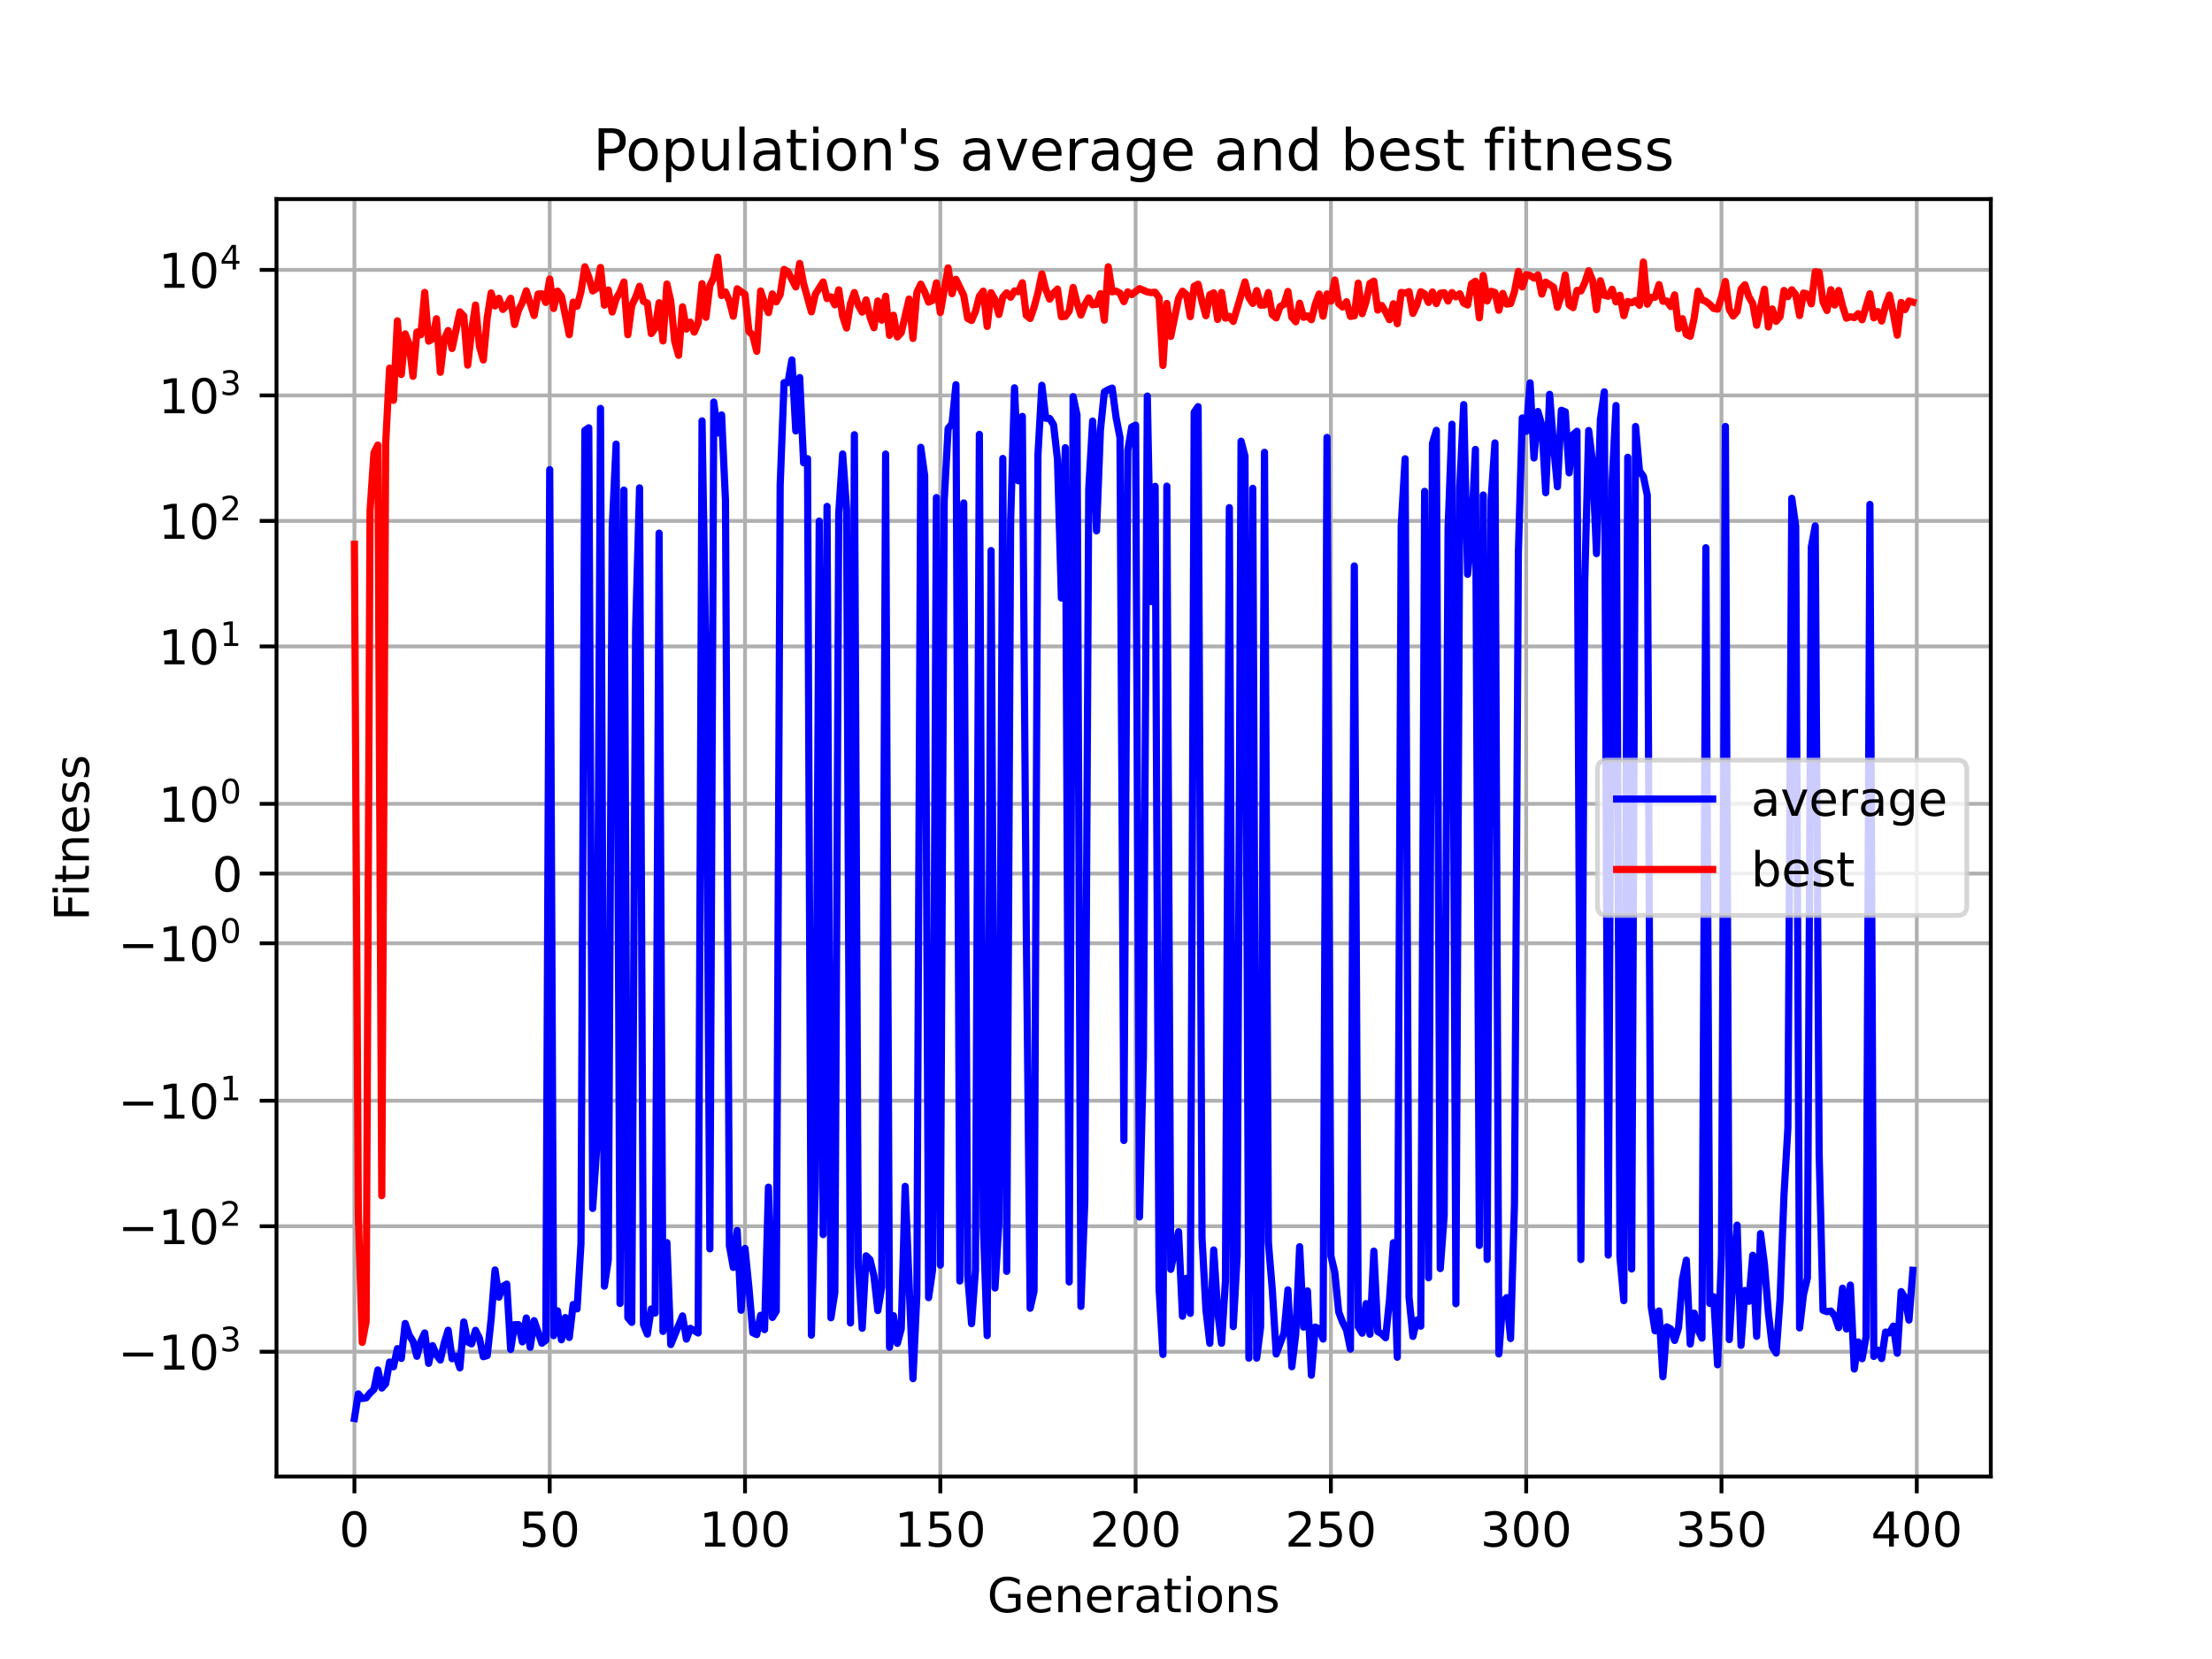 <?xml version="1.0" encoding="utf-8" standalone="no"?>
<!DOCTYPE svg PUBLIC "-//W3C//DTD SVG 1.1//EN"
  "http://www.w3.org/Graphics/SVG/1.1/DTD/svg11.dtd">
<!-- Created with matplotlib (https://matplotlib.org/) -->
<svg height="345.6pt" version="1.1" viewBox="0 0 460.8 345.6" width="460.8pt" xmlns="http://www.w3.org/2000/svg" xmlns:xlink="http://www.w3.org/1999/xlink">
 <defs>
  <style type="text/css">*{stroke-linecap:butt;stroke-linejoin:round;}</style>
 </defs>
 <g id="figure_1">
  <g id="patch_1">
   <path d="M 0 345.6 
L 460.8 345.6 
L 460.8 0 
L 0 0 
z
" style="fill:#ffffff;"/>
  </g>
  <g id="axes_1">
   <g id="patch_2">
    <path d="M 57.6 307.584 
L 414.72 307.584 
L 414.72 41.472 
L 57.6 41.472 
z
" style="fill:#ffffff;"/>
   </g>
   <g id="matplotlib.axis_1">
    <g id="xtick_1">
     <g id="line2d_1">
      <path clip-path="url(#p13cab39330)" d="M 73.833 307.584 
L 73.833 41.472 
" style="fill:none;stroke:#b0b0b0;stroke-linecap:square;stroke-width:0.8;"/>
     </g>
     <g id="line2d_2">
      <defs>
       <path d="M 0 0 
L 0 3.5 
" id="m3161486eab" style="stroke:#000000;stroke-width:0.8;"/>
      </defs>
      <g>
       <use style="stroke:#000000;stroke-width:0.8;" x="73.833" xlink:href="#m3161486eab" y="307.584"/>
      </g>
     </g>
     <g id="text_1">
      <!-- 0 -->
      <g transform="translate(70.651 322.182)scale(0.1 -0.1)">
       <defs>
        <path d="M 31.781 66.406 
Q 24.172 66.406 20.328 58.906 
Q 16.5 51.422 16.5 36.375 
Q 16.5 21.391 20.328 13.891 
Q 24.172 6.391 31.781 6.391 
Q 39.453 6.391 43.281 13.891 
Q 47.125 21.391 47.125 36.375 
Q 47.125 51.422 43.281 58.906 
Q 39.453 66.406 31.781 66.406 
z
M 31.781 74.219 
Q 44.047 74.219 50.516 64.516 
Q 56.984 54.828 56.984 36.375 
Q 56.984 17.969 50.516 8.266 
Q 44.047 -1.422 31.781 -1.422 
Q 19.531 -1.422 13.062 8.266 
Q 6.594 17.969 6.594 36.375 
Q 6.594 54.828 13.062 64.516 
Q 19.531 74.219 31.781 74.219 
z
" id="DejaVuSans-48"/>
       </defs>
       <use xlink:href="#DejaVuSans-48"/>
      </g>
     </g>
    </g>
    <g id="xtick_2">
     <g id="line2d_3">
      <path clip-path="url(#p13cab39330)" d="M 114.516 307.584 
L 114.516 41.472 
" style="fill:none;stroke:#b0b0b0;stroke-linecap:square;stroke-width:0.8;"/>
     </g>
     <g id="line2d_4">
      <g>
       <use style="stroke:#000000;stroke-width:0.8;" x="114.516" xlink:href="#m3161486eab" y="307.584"/>
      </g>
     </g>
     <g id="text_2">
      <!-- 50 -->
      <g transform="translate(108.154 322.182)scale(0.1 -0.1)">
       <defs>
        <path d="M 10.797 72.906 
L 49.516 72.906 
L 49.516 64.594 
L 19.828 64.594 
L 19.828 46.734 
Q 21.969 47.469 24.109 47.828 
Q 26.266 48.188 28.422 48.188 
Q 40.625 48.188 47.75 41.5 
Q 54.891 34.812 54.891 23.391 
Q 54.891 11.625 47.562 5.094 
Q 40.234 -1.422 26.906 -1.422 
Q 22.312 -1.422 17.547 -0.641 
Q 12.797 0.141 7.719 1.703 
L 7.719 11.625 
Q 12.109 9.234 16.797 8.062 
Q 21.484 6.891 26.703 6.891 
Q 35.156 6.891 40.078 11.328 
Q 45.016 15.766 45.016 23.391 
Q 45.016 31 40.078 35.438 
Q 35.156 39.891 26.703 39.891 
Q 22.75 39.891 18.812 39.016 
Q 14.891 38.141 10.797 36.281 
z
" id="DejaVuSans-53"/>
       </defs>
       <use xlink:href="#DejaVuSans-53"/>
       <use x="63.623" xlink:href="#DejaVuSans-48"/>
      </g>
     </g>
    </g>
    <g id="xtick_3">
     <g id="line2d_5">
      <path clip-path="url(#p13cab39330)" d="M 155.2 307.584 
L 155.2 41.472 
" style="fill:none;stroke:#b0b0b0;stroke-linecap:square;stroke-width:0.8;"/>
     </g>
     <g id="line2d_6">
      <g>
       <use style="stroke:#000000;stroke-width:0.8;" x="155.2" xlink:href="#m3161486eab" y="307.584"/>
      </g>
     </g>
     <g id="text_3">
      <!-- 100 -->
      <g transform="translate(145.656 322.182)scale(0.1 -0.1)">
       <defs>
        <path d="M 12.406 8.297 
L 28.516 8.297 
L 28.516 63.922 
L 10.984 60.406 
L 10.984 69.391 
L 28.422 72.906 
L 38.281 72.906 
L 38.281 8.297 
L 54.391 8.297 
L 54.391 0 
L 12.406 0 
z
" id="DejaVuSans-49"/>
       </defs>
       <use xlink:href="#DejaVuSans-49"/>
       <use x="63.623" xlink:href="#DejaVuSans-48"/>
       <use x="127.246" xlink:href="#DejaVuSans-48"/>
      </g>
     </g>
    </g>
    <g id="xtick_4">
     <g id="line2d_7">
      <path clip-path="url(#p13cab39330)" d="M 195.883 307.584 
L 195.883 41.472 
" style="fill:none;stroke:#b0b0b0;stroke-linecap:square;stroke-width:0.8;"/>
     </g>
     <g id="line2d_8">
      <g>
       <use style="stroke:#000000;stroke-width:0.8;" x="195.883" xlink:href="#m3161486eab" y="307.584"/>
      </g>
     </g>
     <g id="text_4">
      <!-- 150 -->
      <g transform="translate(186.34 322.182)scale(0.1 -0.1)">
       <use xlink:href="#DejaVuSans-49"/>
       <use x="63.623" xlink:href="#DejaVuSans-53"/>
       <use x="127.246" xlink:href="#DejaVuSans-48"/>
      </g>
     </g>
    </g>
    <g id="xtick_5">
     <g id="line2d_9">
      <path clip-path="url(#p13cab39330)" d="M 236.567 307.584 
L 236.567 41.472 
" style="fill:none;stroke:#b0b0b0;stroke-linecap:square;stroke-width:0.8;"/>
     </g>
     <g id="line2d_10">
      <g>
       <use style="stroke:#000000;stroke-width:0.8;" x="236.567" xlink:href="#m3161486eab" y="307.584"/>
      </g>
     </g>
     <g id="text_5">
      <!-- 200 -->
      <g transform="translate(227.023 322.182)scale(0.1 -0.1)">
       <defs>
        <path d="M 19.188 8.297 
L 53.609 8.297 
L 53.609 0 
L 7.328 0 
L 7.328 8.297 
Q 12.938 14.109 22.625 23.891 
Q 32.328 33.688 34.812 36.531 
Q 39.547 41.844 41.422 45.531 
Q 43.312 49.219 43.312 52.781 
Q 43.312 58.594 39.234 62.25 
Q 35.156 65.922 28.609 65.922 
Q 23.969 65.922 18.812 64.312 
Q 13.672 62.703 7.812 59.422 
L 7.812 69.391 
Q 13.766 71.781 18.938 73 
Q 24.125 74.219 28.422 74.219 
Q 39.75 74.219 46.484 68.547 
Q 53.219 62.891 53.219 53.422 
Q 53.219 48.922 51.531 44.891 
Q 49.859 40.875 45.406 35.406 
Q 44.188 33.984 37.641 27.219 
Q 31.109 20.453 19.188 8.297 
z
" id="DejaVuSans-50"/>
       </defs>
       <use xlink:href="#DejaVuSans-50"/>
       <use x="63.623" xlink:href="#DejaVuSans-48"/>
       <use x="127.246" xlink:href="#DejaVuSans-48"/>
      </g>
     </g>
    </g>
    <g id="xtick_6">
     <g id="line2d_11">
      <path clip-path="url(#p13cab39330)" d="M 277.25 307.584 
L 277.25 41.472 
" style="fill:none;stroke:#b0b0b0;stroke-linecap:square;stroke-width:0.8;"/>
     </g>
     <g id="line2d_12">
      <g>
       <use style="stroke:#000000;stroke-width:0.8;" x="277.25" xlink:href="#m3161486eab" y="307.584"/>
      </g>
     </g>
     <g id="text_6">
      <!-- 250 -->
      <g transform="translate(267.707 322.182)scale(0.1 -0.1)">
       <use xlink:href="#DejaVuSans-50"/>
       <use x="63.623" xlink:href="#DejaVuSans-53"/>
       <use x="127.246" xlink:href="#DejaVuSans-48"/>
      </g>
     </g>
    </g>
    <g id="xtick_7">
     <g id="line2d_13">
      <path clip-path="url(#p13cab39330)" d="M 317.934 307.584 
L 317.934 41.472 
" style="fill:none;stroke:#b0b0b0;stroke-linecap:square;stroke-width:0.8;"/>
     </g>
     <g id="line2d_14">
      <g>
       <use style="stroke:#000000;stroke-width:0.8;" x="317.934" xlink:href="#m3161486eab" y="307.584"/>
      </g>
     </g>
     <g id="text_7">
      <!-- 300 -->
      <g transform="translate(308.39 322.182)scale(0.1 -0.1)">
       <defs>
        <path d="M 40.578 39.312 
Q 47.656 37.797 51.625 33 
Q 55.609 28.219 55.609 21.188 
Q 55.609 10.406 48.188 4.484 
Q 40.766 -1.422 27.094 -1.422 
Q 22.516 -1.422 17.656 -0.516 
Q 12.797 0.391 7.625 2.203 
L 7.625 11.719 
Q 11.719 9.328 16.594 8.109 
Q 21.484 6.891 26.812 6.891 
Q 36.078 6.891 40.938 10.547 
Q 45.797 14.203 45.797 21.188 
Q 45.797 27.641 41.281 31.266 
Q 36.766 34.906 28.719 34.906 
L 20.219 34.906 
L 20.219 43.016 
L 29.109 43.016 
Q 36.375 43.016 40.234 45.922 
Q 44.094 48.828 44.094 54.297 
Q 44.094 59.906 40.109 62.906 
Q 36.141 65.922 28.719 65.922 
Q 24.656 65.922 20.016 65.031 
Q 15.375 64.156 9.812 62.312 
L 9.812 71.094 
Q 15.438 72.656 20.344 73.438 
Q 25.25 74.219 29.594 74.219 
Q 40.828 74.219 47.359 69.109 
Q 53.906 64.016 53.906 55.328 
Q 53.906 49.266 50.438 45.094 
Q 46.969 40.922 40.578 39.312 
z
" id="DejaVuSans-51"/>
       </defs>
       <use xlink:href="#DejaVuSans-51"/>
       <use x="63.623" xlink:href="#DejaVuSans-48"/>
       <use x="127.246" xlink:href="#DejaVuSans-48"/>
      </g>
     </g>
    </g>
    <g id="xtick_8">
     <g id="line2d_15">
      <path clip-path="url(#p13cab39330)" d="M 358.617 307.584 
L 358.617 41.472 
" style="fill:none;stroke:#b0b0b0;stroke-linecap:square;stroke-width:0.8;"/>
     </g>
     <g id="line2d_16">
      <g>
       <use style="stroke:#000000;stroke-width:0.8;" x="358.617" xlink:href="#m3161486eab" y="307.584"/>
      </g>
     </g>
     <g id="text_8">
      <!-- 350 -->
      <g transform="translate(349.074 322.182)scale(0.1 -0.1)">
       <use xlink:href="#DejaVuSans-51"/>
       <use x="63.623" xlink:href="#DejaVuSans-53"/>
       <use x="127.246" xlink:href="#DejaVuSans-48"/>
      </g>
     </g>
    </g>
    <g id="xtick_9">
     <g id="line2d_17">
      <path clip-path="url(#p13cab39330)" d="M 399.301 307.584 
L 399.301 41.472 
" style="fill:none;stroke:#b0b0b0;stroke-linecap:square;stroke-width:0.8;"/>
     </g>
     <g id="line2d_18">
      <g>
       <use style="stroke:#000000;stroke-width:0.8;" x="399.301" xlink:href="#m3161486eab" y="307.584"/>
      </g>
     </g>
     <g id="text_9">
      <!-- 400 -->
      <g transform="translate(389.757 322.182)scale(0.1 -0.1)">
       <defs>
        <path d="M 37.797 64.312 
L 12.891 25.391 
L 37.797 25.391 
z
M 35.203 72.906 
L 47.609 72.906 
L 47.609 25.391 
L 58.016 25.391 
L 58.016 17.188 
L 47.609 17.188 
L 47.609 0 
L 37.797 0 
L 37.797 17.188 
L 4.891 17.188 
L 4.891 26.703 
z
" id="DejaVuSans-52"/>
       </defs>
       <use xlink:href="#DejaVuSans-52"/>
       <use x="63.623" xlink:href="#DejaVuSans-48"/>
       <use x="127.246" xlink:href="#DejaVuSans-48"/>
      </g>
     </g>
    </g>
    <g id="text_10">
     <!-- Generations -->
     <g transform="translate(205.662 335.861)scale(0.1 -0.1)">
      <defs>
       <path d="M 59.516 10.406 
L 59.516 29.984 
L 43.406 29.984 
L 43.406 38.094 
L 69.281 38.094 
L 69.281 6.781 
Q 63.578 2.734 56.688 0.656 
Q 49.812 -1.422 42 -1.422 
Q 24.906 -1.422 15.25 8.562 
Q 5.609 18.562 5.609 36.375 
Q 5.609 54.25 15.25 64.234 
Q 24.906 74.219 42 74.219 
Q 49.125 74.219 55.547 72.453 
Q 61.969 70.703 67.391 67.281 
L 67.391 56.781 
Q 61.922 61.422 55.766 63.766 
Q 49.609 66.109 42.828 66.109 
Q 29.438 66.109 22.719 58.641 
Q 16.016 51.172 16.016 36.375 
Q 16.016 21.625 22.719 14.156 
Q 29.438 6.688 42.828 6.688 
Q 48.047 6.688 52.141 7.594 
Q 56.25 8.5 59.516 10.406 
z
" id="DejaVuSans-71"/>
       <path d="M 56.203 29.594 
L 56.203 25.203 
L 14.891 25.203 
Q 15.484 15.922 20.484 11.062 
Q 25.484 6.203 34.422 6.203 
Q 39.594 6.203 44.453 7.469 
Q 49.312 8.734 54.109 11.281 
L 54.109 2.781 
Q 49.266 0.734 44.188 -0.344 
Q 39.109 -1.422 33.891 -1.422 
Q 20.797 -1.422 13.156 6.188 
Q 5.516 13.812 5.516 26.812 
Q 5.516 40.234 12.766 48.109 
Q 20.016 56 32.328 56 
Q 43.359 56 49.781 48.891 
Q 56.203 41.797 56.203 29.594 
z
M 47.219 32.234 
Q 47.125 39.594 43.094 43.984 
Q 39.062 48.391 32.422 48.391 
Q 24.906 48.391 20.391 44.141 
Q 15.875 39.891 15.188 32.172 
z
" id="DejaVuSans-101"/>
       <path d="M 54.891 33.016 
L 54.891 0 
L 45.906 0 
L 45.906 32.719 
Q 45.906 40.484 42.875 44.328 
Q 39.844 48.188 33.797 48.188 
Q 26.516 48.188 22.312 43.547 
Q 18.109 38.922 18.109 30.906 
L 18.109 0 
L 9.078 0 
L 9.078 54.688 
L 18.109 54.688 
L 18.109 46.188 
Q 21.344 51.125 25.703 53.562 
Q 30.078 56 35.797 56 
Q 45.219 56 50.047 50.172 
Q 54.891 44.344 54.891 33.016 
z
" id="DejaVuSans-110"/>
       <path d="M 41.109 46.297 
Q 39.594 47.172 37.812 47.578 
Q 36.031 48 33.891 48 
Q 26.266 48 22.188 43.047 
Q 18.109 38.094 18.109 28.812 
L 18.109 0 
L 9.078 0 
L 9.078 54.688 
L 18.109 54.688 
L 18.109 46.188 
Q 20.953 51.172 25.484 53.578 
Q 30.031 56 36.531 56 
Q 37.453 56 38.578 55.875 
Q 39.703 55.766 41.062 55.516 
z
" id="DejaVuSans-114"/>
       <path d="M 34.281 27.484 
Q 23.391 27.484 19.188 25 
Q 14.984 22.516 14.984 16.5 
Q 14.984 11.719 18.141 8.906 
Q 21.297 6.109 26.703 6.109 
Q 34.188 6.109 38.703 11.406 
Q 43.219 16.703 43.219 25.484 
L 43.219 27.484 
z
M 52.203 31.203 
L 52.203 0 
L 43.219 0 
L 43.219 8.297 
Q 40.141 3.328 35.547 0.953 
Q 30.953 -1.422 24.312 -1.422 
Q 15.922 -1.422 10.953 3.297 
Q 6 8.016 6 15.922 
Q 6 25.141 12.172 29.828 
Q 18.359 34.516 30.609 34.516 
L 43.219 34.516 
L 43.219 35.406 
Q 43.219 41.609 39.141 45 
Q 35.062 48.391 27.688 48.391 
Q 23 48.391 18.547 47.266 
Q 14.109 46.141 10.016 43.891 
L 10.016 52.203 
Q 14.938 54.109 19.578 55.047 
Q 24.219 56 28.609 56 
Q 40.484 56 46.344 49.844 
Q 52.203 43.703 52.203 31.203 
z
" id="DejaVuSans-97"/>
       <path d="M 18.312 70.219 
L 18.312 54.688 
L 36.812 54.688 
L 36.812 47.703 
L 18.312 47.703 
L 18.312 18.016 
Q 18.312 11.328 20.141 9.422 
Q 21.969 7.516 27.594 7.516 
L 36.812 7.516 
L 36.812 0 
L 27.594 0 
Q 17.188 0 13.234 3.875 
Q 9.281 7.766 9.281 18.016 
L 9.281 47.703 
L 2.688 47.703 
L 2.688 54.688 
L 9.281 54.688 
L 9.281 70.219 
z
" id="DejaVuSans-116"/>
       <path d="M 9.422 54.688 
L 18.406 54.688 
L 18.406 0 
L 9.422 0 
z
M 9.422 75.984 
L 18.406 75.984 
L 18.406 64.594 
L 9.422 64.594 
z
" id="DejaVuSans-105"/>
       <path d="M 30.609 48.391 
Q 23.391 48.391 19.188 42.75 
Q 14.984 37.109 14.984 27.297 
Q 14.984 17.484 19.156 11.844 
Q 23.344 6.203 30.609 6.203 
Q 37.797 6.203 41.984 11.859 
Q 46.188 17.531 46.188 27.297 
Q 46.188 37.016 41.984 42.703 
Q 37.797 48.391 30.609 48.391 
z
M 30.609 56 
Q 42.328 56 49.016 48.375 
Q 55.719 40.766 55.719 27.297 
Q 55.719 13.875 49.016 6.219 
Q 42.328 -1.422 30.609 -1.422 
Q 18.844 -1.422 12.172 6.219 
Q 5.516 13.875 5.516 27.297 
Q 5.516 40.766 12.172 48.375 
Q 18.844 56 30.609 56 
z
" id="DejaVuSans-111"/>
       <path d="M 44.281 53.078 
L 44.281 44.578 
Q 40.484 46.531 36.375 47.5 
Q 32.281 48.484 27.875 48.484 
Q 21.188 48.484 17.844 46.438 
Q 14.5 44.391 14.5 40.281 
Q 14.5 37.156 16.891 35.375 
Q 19.281 33.594 26.516 31.984 
L 29.594 31.297 
Q 39.156 29.25 43.188 25.516 
Q 47.219 21.781 47.219 15.094 
Q 47.219 7.469 41.188 3.016 
Q 35.156 -1.422 24.609 -1.422 
Q 20.219 -1.422 15.453 -0.562 
Q 10.688 0.297 5.422 2 
L 5.422 11.281 
Q 10.406 8.688 15.234 7.391 
Q 20.062 6.109 24.812 6.109 
Q 31.156 6.109 34.562 8.281 
Q 37.984 10.453 37.984 14.406 
Q 37.984 18.062 35.516 20.016 
Q 33.062 21.969 24.703 23.781 
L 21.578 24.516 
Q 13.234 26.266 9.516 29.906 
Q 5.812 33.547 5.812 39.891 
Q 5.812 47.609 11.281 51.797 
Q 16.75 56 26.812 56 
Q 31.781 56 36.172 55.266 
Q 40.578 54.547 44.281 53.078 
z
" id="DejaVuSans-115"/>
      </defs>
      <use xlink:href="#DejaVuSans-71"/>
      <use x="77.49" xlink:href="#DejaVuSans-101"/>
      <use x="139.014" xlink:href="#DejaVuSans-110"/>
      <use x="202.393" xlink:href="#DejaVuSans-101"/>
      <use x="263.916" xlink:href="#DejaVuSans-114"/>
      <use x="305.029" xlink:href="#DejaVuSans-97"/>
      <use x="366.309" xlink:href="#DejaVuSans-116"/>
      <use x="405.518" xlink:href="#DejaVuSans-105"/>
      <use x="433.301" xlink:href="#DejaVuSans-111"/>
      <use x="494.482" xlink:href="#DejaVuSans-110"/>
      <use x="557.861" xlink:href="#DejaVuSans-115"/>
     </g>
    </g>
   </g>
   <g id="matplotlib.axis_2">
    <g id="ytick_1">
     <g id="line2d_19">
      <path clip-path="url(#p13cab39330)" d="M 57.6 281.592 
L 414.72 281.592 
" style="fill:none;stroke:#b0b0b0;stroke-linecap:square;stroke-width:0.8;"/>
     </g>
     <g id="line2d_20">
      <defs>
       <path d="M 0 0 
L -3.5 0 
" id="m82b59d5baf" style="stroke:#000000;stroke-width:0.8;"/>
      </defs>
      <g>
       <use style="stroke:#000000;stroke-width:0.8;" x="57.6" xlink:href="#m82b59d5baf" y="281.592"/>
      </g>
     </g>
     <g id="text_11">
      <!-- $\mathdefault{-10^{3}}$ -->
      <g transform="translate(24.6 285.391)scale(0.1 -0.1)">
       <defs>
        <path d="M 10.594 35.5 
L 73.188 35.5 
L 73.188 27.203 
L 10.594 27.203 
z
" id="DejaVuSans-8722"/>
       </defs>
       <use transform="translate(0 0.766)" xlink:href="#DejaVuSans-8722"/>
       <use transform="translate(83.789 0.766)" xlink:href="#DejaVuSans-49"/>
       <use transform="translate(147.412 0.766)" xlink:href="#DejaVuSans-48"/>
       <use transform="translate(211.992 39.047)scale(0.7)" xlink:href="#DejaVuSans-51"/>
      </g>
     </g>
    </g>
    <g id="ytick_2">
     <g id="line2d_21">
      <path clip-path="url(#p13cab39330)" d="M 57.6 255.448 
L 414.72 255.448 
" style="fill:none;stroke:#b0b0b0;stroke-linecap:square;stroke-width:0.8;"/>
     </g>
     <g id="line2d_22">
      <g>
       <use style="stroke:#000000;stroke-width:0.8;" x="57.6" xlink:href="#m82b59d5baf" y="255.448"/>
      </g>
     </g>
     <g id="text_12">
      <!-- $\mathdefault{-10^{2}}$ -->
      <g transform="translate(24.6 259.247)scale(0.1 -0.1)">
       <use transform="translate(0 0.766)" xlink:href="#DejaVuSans-8722"/>
       <use transform="translate(83.789 0.766)" xlink:href="#DejaVuSans-49"/>
       <use transform="translate(147.412 0.766)" xlink:href="#DejaVuSans-48"/>
       <use transform="translate(211.992 39.047)scale(0.7)" xlink:href="#DejaVuSans-50"/>
      </g>
     </g>
    </g>
    <g id="ytick_3">
     <g id="line2d_23">
      <path clip-path="url(#p13cab39330)" d="M 57.6 229.304 
L 414.72 229.304 
" style="fill:none;stroke:#b0b0b0;stroke-linecap:square;stroke-width:0.8;"/>
     </g>
     <g id="line2d_24">
      <g>
       <use style="stroke:#000000;stroke-width:0.8;" x="57.6" xlink:href="#m82b59d5baf" y="229.304"/>
      </g>
     </g>
     <g id="text_13">
      <!-- $\mathdefault{-10^{1}}$ -->
      <g transform="translate(24.6 233.103)scale(0.1 -0.1)">
       <use transform="translate(0 0.684)" xlink:href="#DejaVuSans-8722"/>
       <use transform="translate(83.789 0.684)" xlink:href="#DejaVuSans-49"/>
       <use transform="translate(147.412 0.684)" xlink:href="#DejaVuSans-48"/>
       <use transform="translate(211.992 38.966)scale(0.7)" xlink:href="#DejaVuSans-49"/>
      </g>
     </g>
    </g>
    <g id="ytick_4">
     <g id="line2d_25">
      <path clip-path="url(#p13cab39330)" d="M 57.6 196.506 
L 414.72 196.506 
" style="fill:none;stroke:#b0b0b0;stroke-linecap:square;stroke-width:0.8;"/>
     </g>
     <g id="line2d_26">
      <g>
       <use style="stroke:#000000;stroke-width:0.8;" x="57.6" xlink:href="#m82b59d5baf" y="196.506"/>
      </g>
     </g>
     <g id="text_14">
      <!-- $\mathdefault{-10^{0}}$ -->
      <g transform="translate(24.6 200.305)scale(0.1 -0.1)">
       <use transform="translate(0 0.766)" xlink:href="#DejaVuSans-8722"/>
       <use transform="translate(83.789 0.766)" xlink:href="#DejaVuSans-49"/>
       <use transform="translate(147.412 0.766)" xlink:href="#DejaVuSans-48"/>
       <use transform="translate(211.992 39.047)scale(0.7)" xlink:href="#DejaVuSans-48"/>
      </g>
     </g>
    </g>
    <g id="ytick_5">
     <g id="line2d_27">
      <path clip-path="url(#p13cab39330)" d="M 57.6 181.981 
L 414.72 181.981 
" style="fill:none;stroke:#b0b0b0;stroke-linecap:square;stroke-width:0.8;"/>
     </g>
     <g id="line2d_28">
      <g>
       <use style="stroke:#000000;stroke-width:0.8;" x="57.6" xlink:href="#m82b59d5baf" y="181.981"/>
      </g>
     </g>
     <g id="text_15">
      <!-- $\mathdefault{0}$ -->
      <g transform="translate(44.2 185.781)scale(0.1 -0.1)">
       <use transform="translate(0 0.781)" xlink:href="#DejaVuSans-48"/>
      </g>
     </g>
    </g>
    <g id="ytick_6">
     <g id="line2d_29">
      <path clip-path="url(#p13cab39330)" d="M 57.6 167.457 
L 414.72 167.457 
" style="fill:none;stroke:#b0b0b0;stroke-linecap:square;stroke-width:0.8;"/>
     </g>
     <g id="line2d_30">
      <g>
       <use style="stroke:#000000;stroke-width:0.8;" x="57.6" xlink:href="#m82b59d5baf" y="167.457"/>
      </g>
     </g>
     <g id="text_16">
      <!-- $\mathdefault{10^{0}}$ -->
      <g transform="translate(33 171.256)scale(0.1 -0.1)">
       <use transform="translate(0 0.766)" xlink:href="#DejaVuSans-49"/>
       <use transform="translate(63.623 0.766)" xlink:href="#DejaVuSans-48"/>
       <use transform="translate(128.203 39.047)scale(0.7)" xlink:href="#DejaVuSans-48"/>
      </g>
     </g>
    </g>
    <g id="ytick_7">
     <g id="line2d_31">
      <path clip-path="url(#p13cab39330)" d="M 57.6 134.659 
L 414.72 134.659 
" style="fill:none;stroke:#b0b0b0;stroke-linecap:square;stroke-width:0.8;"/>
     </g>
     <g id="line2d_32">
      <g>
       <use style="stroke:#000000;stroke-width:0.8;" x="57.6" xlink:href="#m82b59d5baf" y="134.659"/>
      </g>
     </g>
     <g id="text_17">
      <!-- $\mathdefault{10^{1}}$ -->
      <g transform="translate(33 138.458)scale(0.1 -0.1)">
       <use transform="translate(0 0.684)" xlink:href="#DejaVuSans-49"/>
       <use transform="translate(63.623 0.684)" xlink:href="#DejaVuSans-48"/>
       <use transform="translate(128.203 38.966)scale(0.7)" xlink:href="#DejaVuSans-49"/>
      </g>
     </g>
    </g>
    <g id="ytick_8">
     <g id="line2d_33">
      <path clip-path="url(#p13cab39330)" d="M 57.6 108.515 
L 414.72 108.515 
" style="fill:none;stroke:#b0b0b0;stroke-linecap:square;stroke-width:0.8;"/>
     </g>
     <g id="line2d_34">
      <g>
       <use style="stroke:#000000;stroke-width:0.8;" x="57.6" xlink:href="#m82b59d5baf" y="108.515"/>
      </g>
     </g>
     <g id="text_18">
      <!-- $\mathdefault{10^{2}}$ -->
      <g transform="translate(33 112.314)scale(0.1 -0.1)">
       <use transform="translate(0 0.766)" xlink:href="#DejaVuSans-49"/>
       <use transform="translate(63.623 0.766)" xlink:href="#DejaVuSans-48"/>
       <use transform="translate(128.203 39.047)scale(0.7)" xlink:href="#DejaVuSans-50"/>
      </g>
     </g>
    </g>
    <g id="ytick_9">
     <g id="line2d_35">
      <path clip-path="url(#p13cab39330)" d="M 57.6 82.371 
L 414.72 82.371 
" style="fill:none;stroke:#b0b0b0;stroke-linecap:square;stroke-width:0.8;"/>
     </g>
     <g id="line2d_36">
      <g>
       <use style="stroke:#000000;stroke-width:0.8;" x="57.6" xlink:href="#m82b59d5baf" y="82.371"/>
      </g>
     </g>
     <g id="text_19">
      <!-- $\mathdefault{10^{3}}$ -->
      <g transform="translate(33 86.17)scale(0.1 -0.1)">
       <use transform="translate(0 0.766)" xlink:href="#DejaVuSans-49"/>
       <use transform="translate(63.623 0.766)" xlink:href="#DejaVuSans-48"/>
       <use transform="translate(128.203 39.047)scale(0.7)" xlink:href="#DejaVuSans-51"/>
      </g>
     </g>
    </g>
    <g id="ytick_10">
     <g id="line2d_37">
      <path clip-path="url(#p13cab39330)" d="M 57.6 56.227 
L 414.72 56.227 
" style="fill:none;stroke:#b0b0b0;stroke-linecap:square;stroke-width:0.8;"/>
     </g>
     <g id="line2d_38">
      <g>
       <use style="stroke:#000000;stroke-width:0.8;" x="57.6" xlink:href="#m82b59d5baf" y="56.227"/>
      </g>
     </g>
     <g id="text_20">
      <!-- $\mathdefault{10^{4}}$ -->
      <g transform="translate(33 60.026)scale(0.1 -0.1)">
       <use transform="translate(0 0.684)" xlink:href="#DejaVuSans-49"/>
       <use transform="translate(63.623 0.684)" xlink:href="#DejaVuSans-48"/>
       <use transform="translate(128.203 38.966)scale(0.7)" xlink:href="#DejaVuSans-52"/>
      </g>
     </g>
    </g>
    <g id="text_21">
     <!-- Fitness -->
     <g transform="translate(18.52 191.845)rotate(-90)scale(0.1 -0.1)">
      <defs>
       <path d="M 9.812 72.906 
L 51.703 72.906 
L 51.703 64.594 
L 19.672 64.594 
L 19.672 43.109 
L 48.578 43.109 
L 48.578 34.812 
L 19.672 34.812 
L 19.672 0 
L 9.812 0 
z
" id="DejaVuSans-70"/>
      </defs>
      <use xlink:href="#DejaVuSans-70"/>
      <use x="50.27" xlink:href="#DejaVuSans-105"/>
      <use x="78.053" xlink:href="#DejaVuSans-116"/>
      <use x="117.262" xlink:href="#DejaVuSans-110"/>
      <use x="180.641" xlink:href="#DejaVuSans-101"/>
      <use x="242.164" xlink:href="#DejaVuSans-115"/>
      <use x="294.264" xlink:href="#DejaVuSans-115"/>
     </g>
    </g>
   </g>
   <g id="line2d_39">
    <path clip-path="url(#p13cab39330)" d="M 73.833 295.488 
L 74.646 290.371 
L 75.46 291.334 
L 76.274 291.2 
L 77.087 290.198 
L 77.901 289.427 
L 78.715 285.379 
L 79.528 289.157 
L 80.342 288.254 
L 81.156 283.734 
L 81.969 284.724 
L 82.783 280.949 
L 83.597 282.987 
L 84.41 275.7 
L 85.224 278.097 
L 86.038 279.425 
L 86.851 282.536 
L 87.665 279.441 
L 88.479 277.679 
L 89.292 284.014 
L 90.106 280.326 
L 90.92 282.261 
L 91.733 283.315 
L 92.547 279.736 
L 93.361 277.11 
L 94.174 283.046 
L 94.988 282.489 
L 95.802 284.954 
L 96.616 275.389 
L 97.429 279.557 
L 98.243 279.949 
L 99.057 277.132 
L 99.87 278.774 
L 100.684 282.625 
L 101.498 282.393 
L 102.311 274.813 
L 103.125 264.555 
L 103.939 270.227 
L 104.752 267.962 
L 105.566 267.498 
L 106.38 281.102 
L 107.193 275.953 
L 108.007 275.944 
L 108.821 279.538 
L 109.634 274.56 
L 110.448 280.673 
L 111.262 275.12 
L 112.889 279.824 
L 113.703 279.194 
L 114.516 97.833 
L 115.33 278.244 
L 116.144 273.072 
L 116.957 279.103 
L 117.771 274.469 
L 118.585 278.627 
L 119.398 271.746 
L 120.212 272.667 
L 121.026 259.069 
L 121.839 89.673 
L 122.653 89.115 
L 123.467 251.735 
L 124.28 239.526 
L 125.094 85.079 
L 125.908 267.933 
L 126.721 262.424 
L 127.535 109.907 
L 128.349 92.514 
L 129.162 271.54 
L 129.976 102.09 
L 130.79 274.484 
L 131.603 275.48 
L 132.417 130.761 
L 133.231 101.632 
L 134.044 275.909 
L 134.858 277.926 
L 135.672 272.685 
L 136.485 273.539 
L 137.299 111.063 
L 138.113 277.357 
L 138.926 258.853 
L 139.74 280.099 
L 142.181 274.13 
L 142.995 278.962 
L 143.808 276.717 
L 145.436 277.683 
L 146.249 87.675 
L 147.063 138.334 
L 147.877 260.156 
L 148.69 83.756 
L 149.504 90.197 
L 150.318 86.436 
L 151.131 104.266 
L 151.945 259.465 
L 152.759 264.028 
L 153.572 256.331 
L 154.386 272.944 
L 155.2 260.066 
L 156.013 268.223 
L 156.827 277.639 
L 157.641 278.021 
L 158.454 274.002 
L 159.268 276.985 
L 160.082 247.303 
L 160.895 274.44 
L 161.709 273.151 
L 162.523 101.112 
L 163.336 79.705 
L 164.15 79.709 
L 164.964 74.976 
L 165.777 89.773 
L 166.591 78.648 
L 167.405 96.415 
L 168.219 95.548 
L 169.032 278.139 
L 169.846 247.168 
L 170.66 108.56 
L 171.473 257.191 
L 172.287 105.49 
L 173.101 274.515 
L 173.914 269.216 
L 174.728 106.858 
L 175.542 94.579 
L 176.355 105.973 
L 177.169 275.596 
L 177.983 90.555 
L 178.796 263.606 
L 179.61 276.702 
L 180.424 261.609 
L 181.237 262.4 
L 182.051 265.769 
L 182.865 273.013 
L 183.678 268.109 
L 184.492 94.588 
L 185.306 280.668 
L 186.119 274.071 
L 186.933 279.848 
L 187.747 276.829 
L 188.56 247.14 
L 190.188 287.196 
L 191.001 269.741 
L 191.815 93.184 
L 192.629 99.114 
L 193.442 270.326 
L 194.256 264.666 
L 195.07 103.651 
L 195.883 263.549 
L 196.697 104.405 
L 197.511 89.253 
L 198.324 88.258 
L 199.138 80.137 
L 199.952 266.853 
L 200.765 104.772 
L 201.579 265.617 
L 202.393 275.747 
L 203.206 264.611 
L 204.02 90.488 
L 204.834 255.089 
L 205.647 278.23 
L 206.461 114.693 
L 207.275 268.31 
L 208.088 254.768 
L 208.902 95.505 
L 209.716 264.841 
L 210.529 108.717 
L 211.343 80.79 
L 212.157 100.16 
L 212.97 86.743 
L 213.784 192.274 
L 214.598 272.529 
L 215.411 268.983 
L 216.225 94.745 
L 217.039 80.264 
L 217.852 87.124 
L 218.666 87.171 
L 219.48 88.5 
L 220.293 95.7 
L 221.107 124.595 
L 221.921 93.259 
L 222.734 267.056 
L 223.548 82.626 
L 224.362 86.468 
L 225.175 272.151 
L 225.989 250.118 
L 226.803 101.848 
L 227.616 87.713 
L 228.43 110.586 
L 229.244 89.523 
L 230.057 81.652 
L 230.871 81.18 
L 231.685 80.847 
L 232.498 86.938 
L 233.312 91.142 
L 234.126 237.581 
L 234.939 93.807 
L 235.753 88.964 
L 236.567 88.568 
L 237.381 253.516 
L 238.194 219.938 
L 239.008 82.51 
L 239.822 125.318 
L 240.635 101.316 
L 241.449 268.303 
L 242.263 282.162 
L 243.076 101.277 
L 243.89 264.427 
L 245.517 256.582 
L 246.331 274.196 
L 247.145 266.304 
L 247.958 273.605 
L 248.772 85.863 
L 249.586 84.708 
L 250.399 257.814 
L 251.213 272.833 
L 252.027 279.839 
L 252.84 260.391 
L 253.654 273.104 
L 254.468 279.837 
L 255.281 266.908 
L 256.095 105.75 
L 256.909 276.361 
L 257.722 261.644 
L 258.536 91.912 
L 259.35 95.032 
L 260.163 282.923 
L 260.977 101.724 
L 261.791 282.927 
L 262.604 276.478 
L 263.418 94.227 
L 264.232 258.828 
L 265.045 268.717 
L 265.859 282.068 
L 267.486 277.665 
L 268.3 268.697 
L 269.114 284.718 
L 269.927 277.941 
L 270.741 259.708 
L 271.555 276.465 
L 272.368 268.92 
L 273.182 286.477 
L 273.996 276.445 
L 274.809 276.85 
L 275.623 278.954 
L 276.437 91.12 
L 277.25 261.625 
L 278.064 265.052 
L 278.878 273.307 
L 279.691 275.448 
L 280.505 277.058 
L 281.319 281.034 
L 282.132 117.895 
L 282.946 276.392 
L 283.76 277.73 
L 284.573 271.562 
L 285.387 277.954 
L 286.201 260.635 
L 287.014 277.382 
L 287.828 277.858 
L 288.642 278.681 
L 289.455 270.785 
L 290.269 258.884 
L 291.083 282.733 
L 291.896 109.563 
L 292.71 95.576 
L 293.524 270.188 
L 294.337 278.406 
L 295.151 275 
L 295.965 276.267 
L 296.778 102.355 
L 297.592 266.181 
L 298.406 92.398 
L 299.219 89.644 
L 300.033 264.273 
L 300.847 253.228 
L 301.66 110.045 
L 302.474 88.381 
L 303.288 271.588 
L 304.101 101.382 
L 304.915 84.281 
L 305.729 119.633 
L 306.543 110.876 
L 307.356 93.627 
L 308.17 259.444 
L 308.984 103.115 
L 309.797 262.368 
L 310.611 104.239 
L 311.425 92.268 
L 312.238 282.056 
L 313.052 271.19 
L 313.866 270.321 
L 314.679 278.837 
L 315.493 250.874 
L 316.307 115.073 
L 317.12 87.067 
L 317.934 89.851 
L 318.748 79.752 
L 319.561 95.406 
L 320.375 85.72 
L 321.189 88.553 
L 322.002 102.641 
L 322.816 82.146 
L 323.63 92.744 
L 324.443 101.398 
L 325.257 85.468 
L 326.071 85.796 
L 326.884 98.51 
L 327.698 90.55 
L 328.512 89.844 
L 329.325 262.389 
L 330.139 120.903 
L 330.953 89.69 
L 331.766 96.351 
L 332.58 115.335 
L 333.394 87.388 
L 334.207 81.621 
L 335.021 261.456 
L 335.835 100.412 
L 336.648 84.478 
L 337.462 261.825 
L 338.276 270.952 
L 339.089 95.256 
L 339.903 264.358 
L 340.717 88.848 
L 341.53 98.085 
L 342.344 99.231 
L 343.158 103.164 
L 343.971 272.16 
L 344.785 277.233 
L 345.599 273.097 
L 346.412 286.793 
L 347.226 276.405 
L 348.04 276.846 
L 348.853 279.238 
L 349.667 276.608 
L 350.481 266.569 
L 351.294 262.519 
L 352.108 279.987 
L 352.922 273.547 
L 353.735 277.039 
L 354.549 278.76 
L 355.363 114.105 
L 356.176 271.533 
L 356.99 270.122 
L 357.804 284.313 
L 358.617 261.156 
L 359.431 88.837 
L 360.245 279.062 
L 361.058 265.285 
L 361.872 255.215 
L 362.686 280.273 
L 363.499 268.832 
L 364.313 271.09 
L 365.127 261.493 
L 365.94 278.386 
L 366.754 256.974 
L 367.568 263.41 
L 368.381 273.417 
L 369.195 280.518 
L 370.009 281.876 
L 370.822 270.65 
L 371.636 248.984 
L 372.45 234.917 
L 373.263 103.808 
L 374.077 109.615 
L 374.891 276.63 
L 375.704 269.677 
L 376.518 266.206 
L 377.332 113.966 
L 378.146 109.554 
L 378.959 240.274 
L 379.773 272.946 
L 380.587 273.247 
L 381.4 273.111 
L 382.214 274.159 
L 383.028 276.564 
L 383.841 268.352 
L 384.655 276.85 
L 385.469 267.706 
L 386.282 285.195 
L 387.096 279.552 
L 387.91 283.044 
L 388.723 278.553 
L 389.537 105.076 
L 390.351 282.571 
L 391.164 281.266 
L 391.978 283.014 
L 392.792 277.498 
L 393.605 277.665 
L 394.419 276.254 
L 395.233 281.907 
L 396.046 269.066 
L 396.86 270.364 
L 397.674 274.992 
L 398.487 264.626 
L 398.487 264.626 
" style="fill:none;stroke:#0000ff;stroke-linecap:square;stroke-width:1.5;"/>
   </g>
   <g id="line2d_40">
    <path clip-path="url(#p13cab39330)" d="M 73.833 113.386 
L 74.646 253 
L 75.46 279.648 
L 76.274 275.324 
L 77.087 106.428 
L 77.901 94.32 
L 78.715 92.709 
L 79.528 249.081 
L 80.342 92.423 
L 81.156 76.694 
L 81.969 83.392 
L 82.783 66.834 
L 83.597 78.013 
L 84.41 69.553 
L 85.224 71.682 
L 86.038 78.391 
L 86.851 69.164 
L 87.665 69.737 
L 88.479 60.909 
L 89.292 71.067 
L 90.106 70.606 
L 90.92 66.402 
L 91.733 77.557 
L 92.547 70.628 
L 93.361 68.855 
L 94.174 72.605 
L 95.802 64.963 
L 96.616 65.835 
L 97.429 76.07 
L 98.243 68.956 
L 99.057 63.54 
L 99.87 72.082 
L 100.684 74.992 
L 101.498 66.177 
L 102.311 61.025 
L 103.125 63.726 
L 103.939 62.137 
L 104.752 64.459 
L 105.566 63.604 
L 106.38 62.136 
L 107.193 67.607 
L 108.007 64.617 
L 108.821 63.001 
L 109.634 60.587 
L 111.262 65.727 
L 112.075 61.263 
L 112.889 61.203 
L 113.703 63 
L 114.516 58.125 
L 115.33 64.265 
L 116.144 60.637 
L 116.957 61.713 
L 118.585 69.726 
L 119.398 62.953 
L 120.212 63.804 
L 121.026 60.791 
L 121.839 55.573 
L 122.653 57.702 
L 123.467 60.609 
L 124.28 60.073 
L 125.094 55.72 
L 125.908 63.576 
L 126.721 60.41 
L 127.535 64.997 
L 128.349 62.266 
L 129.162 60.791 
L 129.976 58.74 
L 130.79 69.727 
L 131.603 63.659 
L 132.417 61.932 
L 133.231 59.636 
L 134.044 62.784 
L 134.858 63.126 
L 135.672 69.493 
L 136.485 68.356 
L 137.299 63.065 
L 138.113 71.023 
L 138.926 59.167 
L 139.74 62.792 
L 140.554 71.132 
L 141.367 74.025 
L 142.181 63.919 
L 142.995 68.549 
L 143.808 67.106 
L 144.622 69.184 
L 145.436 67.253 
L 146.249 59.092 
L 147.063 66.107 
L 147.877 59.498 
L 148.69 57.825 
L 149.504 53.568 
L 150.318 61.56 
L 151.131 60.832 
L 151.945 62.691 
L 152.759 65.877 
L 153.572 60.159 
L 155.2 61.324 
L 156.013 69.023 
L 156.827 69.879 
L 157.641 73.179 
L 158.454 60.619 
L 159.268 63.137 
L 160.082 65.129 
L 160.895 61.23 
L 161.709 62.878 
L 162.523 61.369 
L 163.336 56.127 
L 164.15 56.616 
L 165.777 59.778 
L 166.591 54.869 
L 167.405 59.101 
L 169.032 64.962 
L 169.846 61.304 
L 171.473 58.733 
L 172.287 62.199 
L 173.101 61.832 
L 173.914 63.498 
L 174.728 60.378 
L 175.542 65.873 
L 176.355 68.333 
L 177.169 63.26 
L 177.983 60.948 
L 178.796 63.61 
L 179.61 65.022 
L 180.424 62.469 
L 181.237 66.015 
L 182.051 68.272 
L 182.865 62.708 
L 183.678 66.699 
L 184.492 61.714 
L 185.306 69.856 
L 186.119 65.669 
L 186.933 70.191 
L 187.747 69.309 
L 189.374 62.297 
L 190.188 70.506 
L 191.001 60.929 
L 191.815 59.193 
L 192.629 60.803 
L 193.442 62.936 
L 194.256 62.579 
L 195.07 58.92 
L 195.883 65.101 
L 197.511 55.799 
L 198.324 61.185 
L 199.138 58.183 
L 200.765 61.547 
L 201.579 66.33 
L 202.393 66.765 
L 203.206 64.875 
L 204.02 61.721 
L 204.834 60.651 
L 205.647 68 
L 206.461 60.977 
L 207.275 62.438 
L 208.088 65.509 
L 208.902 61.887 
L 209.716 61.003 
L 210.529 61.919 
L 211.343 60.6 
L 212.157 60.762 
L 212.97 58.9 
L 213.784 65.68 
L 214.598 66.347 
L 215.411 64.034 
L 216.225 61.006 
L 217.039 57.066 
L 217.852 60.273 
L 218.666 62.318 
L 219.48 61.052 
L 220.293 60.213 
L 221.107 65.975 
L 221.921 65.899 
L 222.734 64.799 
L 223.548 59.876 
L 224.362 63.091 
L 225.175 65.638 
L 225.989 63.462 
L 226.803 62.061 
L 227.616 63.493 
L 228.43 63.383 
L 229.244 61.171 
L 230.057 66.705 
L 230.871 55.576 
L 231.685 60.796 
L 232.498 60.639 
L 233.312 61.073 
L 234.126 62.829 
L 234.939 60.808 
L 235.753 61.365 
L 237.381 60.121 
L 239.008 60.815 
L 239.822 60.953 
L 240.635 60.878 
L 241.449 62.028 
L 242.263 76.128 
L 243.076 63.211 
L 243.89 70.069 
L 245.517 62.15 
L 246.331 60.664 
L 247.145 61.367 
L 247.958 65.965 
L 248.772 59.617 
L 249.586 59.204 
L 250.399 62.786 
L 251.213 65.774 
L 252.027 61.407 
L 252.84 61.005 
L 253.654 66.554 
L 254.468 60.917 
L 255.281 66.276 
L 256.095 65.896 
L 256.909 66.955 
L 259.35 58.721 
L 260.163 62.003 
L 260.977 63.212 
L 261.791 60.538 
L 262.604 63.564 
L 263.418 63.536 
L 264.232 60.938 
L 265.045 65.553 
L 265.859 66.227 
L 266.673 63.849 
L 267.486 63.411 
L 268.3 60.715 
L 269.114 66.069 
L 269.927 67.031 
L 270.741 63.162 
L 271.555 66.104 
L 272.368 65.804 
L 273.182 66.613 
L 273.996 63.395 
L 274.809 61.247 
L 275.623 65.864 
L 276.437 61.238 
L 277.25 62.739 
L 278.064 58.328 
L 278.878 63.262 
L 279.691 63.953 
L 280.505 62.862 
L 281.319 65.913 
L 282.132 65.787 
L 282.946 58.975 
L 283.76 65.351 
L 284.573 62.865 
L 285.387 59.025 
L 286.201 58.574 
L 287.014 64.605 
L 287.828 63.629 
L 288.642 64.967 
L 289.455 66.598 
L 290.269 63.272 
L 291.083 67.435 
L 291.896 60.916 
L 292.71 61.044 
L 293.524 60.761 
L 294.337 65.294 
L 295.151 63.532 
L 295.965 60.771 
L 296.778 61.22 
L 297.592 63.01 
L 298.406 60.821 
L 299.219 63.252 
L 300.033 61.092 
L 300.847 60.968 
L 301.66 62.717 
L 302.474 60.941 
L 303.288 61.838 
L 304.101 61.189 
L 304.915 63.144 
L 305.729 63.538 
L 306.543 59.118 
L 307.356 58.587 
L 308.17 66.219 
L 308.984 57.371 
L 309.797 62.705 
L 310.611 60.682 
L 311.425 60.931 
L 312.238 64.631 
L 313.052 61.125 
L 313.866 63.352 
L 314.679 63.235 
L 315.493 60.746 
L 316.307 56.551 
L 317.12 59.769 
L 317.934 57.203 
L 318.748 57.383 
L 319.561 57.93 
L 320.375 57.269 
L 321.189 61.263 
L 322.002 58.767 
L 323.63 59.827 
L 324.443 64.016 
L 325.257 61.52 
L 326.071 57.29 
L 326.884 63.53 
L 327.698 64.087 
L 328.512 60.495 
L 329.325 60.615 
L 330.139 58.913 
L 330.953 56.408 
L 331.766 58.422 
L 332.58 64.517 
L 333.394 58.482 
L 334.207 61.521 
L 335.021 61.717 
L 335.835 60.256 
L 336.648 62.887 
L 337.462 61.512 
L 338.276 65.763 
L 339.089 62.804 
L 339.903 63.07 
L 340.717 62.617 
L 341.53 63.595 
L 342.344 54.591 
L 343.158 63.37 
L 343.971 61.936 
L 344.785 61.917 
L 345.599 59.285 
L 346.412 62.758 
L 347.226 62.699 
L 348.04 63.853 
L 348.853 61.42 
L 349.667 68.451 
L 350.481 66.398 
L 351.294 69.666 
L 352.108 70.049 
L 352.922 66.281 
L 353.735 60.653 
L 354.549 62.432 
L 355.363 62.774 
L 356.176 63.418 
L 356.99 64.258 
L 357.804 64.408 
L 358.617 61.894 
L 359.431 58.64 
L 360.245 64.47 
L 361.058 65.829 
L 361.872 64.879 
L 362.686 60.224 
L 363.499 59.321 
L 364.313 61.805 
L 365.127 63.213 
L 365.94 67.755 
L 367.568 60.25 
L 368.381 68.112 
L 369.195 64.366 
L 370.009 66.945 
L 370.822 65.946 
L 371.636 60.513 
L 372.45 61.798 
L 373.263 60.364 
L 374.077 61.382 
L 374.891 65.737 
L 375.704 61.041 
L 376.518 61.282 
L 377.332 63.307 
L 378.146 56.614 
L 378.959 56.725 
L 379.773 62.869 
L 380.587 64.679 
L 381.4 60.351 
L 382.214 63.54 
L 383.028 60.515 
L 383.841 63.748 
L 384.655 66.283 
L 385.469 65.983 
L 386.282 66.168 
L 387.096 65.343 
L 387.91 66.614 
L 389.537 61.2 
L 390.351 66.216 
L 391.164 64.897 
L 391.978 66.887 
L 392.792 63.696 
L 393.605 61.473 
L 394.419 65.311 
L 395.233 69.827 
L 396.046 63.005 
L 396.86 64.496 
L 397.674 62.704 
L 398.487 62.941 
L 398.487 62.941 
" style="fill:none;stroke:#ff0000;stroke-linecap:square;stroke-width:1.5;"/>
   </g>
   <g id="patch_3">
    <path d="M 57.6 307.584 
L 57.6 41.472 
" style="fill:none;stroke:#000000;stroke-linecap:square;stroke-linejoin:miter;stroke-width:0.8;"/>
   </g>
   <g id="patch_4">
    <path d="M 414.72 307.584 
L 414.72 41.472 
" style="fill:none;stroke:#000000;stroke-linecap:square;stroke-linejoin:miter;stroke-width:0.8;"/>
   </g>
   <g id="patch_5">
    <path d="M 57.6 307.584 
L 414.72 307.584 
" style="fill:none;stroke:#000000;stroke-linecap:square;stroke-linejoin:miter;stroke-width:0.8;"/>
   </g>
   <g id="patch_6">
    <path d="M 57.6 41.472 
L 414.72 41.472 
" style="fill:none;stroke:#000000;stroke-linecap:square;stroke-linejoin:miter;stroke-width:0.8;"/>
   </g>
   <g id="text_22">
    <!-- Population's average and best fitness -->
    <g transform="translate(123.53 35.472)scale(0.12 -0.12)">
     <defs>
      <path d="M 19.672 64.797 
L 19.672 37.406 
L 32.078 37.406 
Q 38.969 37.406 42.719 40.969 
Q 46.484 44.531 46.484 51.125 
Q 46.484 57.672 42.719 61.234 
Q 38.969 64.797 32.078 64.797 
z
M 9.812 72.906 
L 32.078 72.906 
Q 44.344 72.906 50.609 67.359 
Q 56.891 61.812 56.891 51.125 
Q 56.891 40.328 50.609 34.812 
Q 44.344 29.297 32.078 29.297 
L 19.672 29.297 
L 19.672 0 
L 9.812 0 
z
" id="DejaVuSans-80"/>
      <path d="M 18.109 8.203 
L 18.109 -20.797 
L 9.078 -20.797 
L 9.078 54.688 
L 18.109 54.688 
L 18.109 46.391 
Q 20.953 51.266 25.266 53.625 
Q 29.594 56 35.594 56 
Q 45.562 56 51.781 48.094 
Q 58.016 40.188 58.016 27.297 
Q 58.016 14.406 51.781 6.484 
Q 45.562 -1.422 35.594 -1.422 
Q 29.594 -1.422 25.266 0.953 
Q 20.953 3.328 18.109 8.203 
z
M 48.688 27.297 
Q 48.688 37.203 44.609 42.844 
Q 40.531 48.484 33.406 48.484 
Q 26.266 48.484 22.188 42.844 
Q 18.109 37.203 18.109 27.297 
Q 18.109 17.391 22.188 11.75 
Q 26.266 6.109 33.406 6.109 
Q 40.531 6.109 44.609 11.75 
Q 48.688 17.391 48.688 27.297 
z
" id="DejaVuSans-112"/>
      <path d="M 8.5 21.578 
L 8.5 54.688 
L 17.484 54.688 
L 17.484 21.922 
Q 17.484 14.156 20.5 10.266 
Q 23.531 6.391 29.594 6.391 
Q 36.859 6.391 41.078 11.031 
Q 45.312 15.672 45.312 23.688 
L 45.312 54.688 
L 54.297 54.688 
L 54.297 0 
L 45.312 0 
L 45.312 8.406 
Q 42.047 3.422 37.719 1 
Q 33.406 -1.422 27.688 -1.422 
Q 18.266 -1.422 13.375 4.438 
Q 8.5 10.297 8.5 21.578 
z
M 31.109 56 
z
" id="DejaVuSans-117"/>
      <path d="M 9.422 75.984 
L 18.406 75.984 
L 18.406 0 
L 9.422 0 
z
" id="DejaVuSans-108"/>
      <path d="M 17.922 72.906 
L 17.922 45.797 
L 9.625 45.797 
L 9.625 72.906 
z
" id="DejaVuSans-39"/>
      <path id="DejaVuSans-32"/>
      <path d="M 2.984 54.688 
L 12.5 54.688 
L 29.594 8.797 
L 46.688 54.688 
L 56.203 54.688 
L 35.688 0 
L 23.484 0 
z
" id="DejaVuSans-118"/>
      <path d="M 45.406 27.984 
Q 45.406 37.75 41.375 43.109 
Q 37.359 48.484 30.078 48.484 
Q 22.859 48.484 18.828 43.109 
Q 14.797 37.75 14.797 27.984 
Q 14.797 18.266 18.828 12.891 
Q 22.859 7.516 30.078 7.516 
Q 37.359 7.516 41.375 12.891 
Q 45.406 18.266 45.406 27.984 
z
M 54.391 6.781 
Q 54.391 -7.172 48.188 -13.984 
Q 42 -20.797 29.203 -20.797 
Q 24.469 -20.797 20.266 -20.094 
Q 16.062 -19.391 12.109 -17.922 
L 12.109 -9.188 
Q 16.062 -11.328 19.922 -12.344 
Q 23.781 -13.375 27.781 -13.375 
Q 36.625 -13.375 41.016 -8.766 
Q 45.406 -4.156 45.406 5.172 
L 45.406 9.625 
Q 42.625 4.781 38.281 2.391 
Q 33.938 0 27.875 0 
Q 17.828 0 11.672 7.656 
Q 5.516 15.328 5.516 27.984 
Q 5.516 40.672 11.672 48.328 
Q 17.828 56 27.875 56 
Q 33.938 56 38.281 53.609 
Q 42.625 51.219 45.406 46.391 
L 45.406 54.688 
L 54.391 54.688 
z
" id="DejaVuSans-103"/>
      <path d="M 45.406 46.391 
L 45.406 75.984 
L 54.391 75.984 
L 54.391 0 
L 45.406 0 
L 45.406 8.203 
Q 42.578 3.328 38.25 0.953 
Q 33.938 -1.422 27.875 -1.422 
Q 17.969 -1.422 11.734 6.484 
Q 5.516 14.406 5.516 27.297 
Q 5.516 40.188 11.734 48.094 
Q 17.969 56 27.875 56 
Q 33.938 56 38.25 53.625 
Q 42.578 51.266 45.406 46.391 
z
M 14.797 27.297 
Q 14.797 17.391 18.875 11.75 
Q 22.953 6.109 30.078 6.109 
Q 37.203 6.109 41.297 11.75 
Q 45.406 17.391 45.406 27.297 
Q 45.406 37.203 41.297 42.844 
Q 37.203 48.484 30.078 48.484 
Q 22.953 48.484 18.875 42.844 
Q 14.797 37.203 14.797 27.297 
z
" id="DejaVuSans-100"/>
      <path d="M 48.688 27.297 
Q 48.688 37.203 44.609 42.844 
Q 40.531 48.484 33.406 48.484 
Q 26.266 48.484 22.188 42.844 
Q 18.109 37.203 18.109 27.297 
Q 18.109 17.391 22.188 11.75 
Q 26.266 6.109 33.406 6.109 
Q 40.531 6.109 44.609 11.75 
Q 48.688 17.391 48.688 27.297 
z
M 18.109 46.391 
Q 20.953 51.266 25.266 53.625 
Q 29.594 56 35.594 56 
Q 45.562 56 51.781 48.094 
Q 58.016 40.188 58.016 27.297 
Q 58.016 14.406 51.781 6.484 
Q 45.562 -1.422 35.594 -1.422 
Q 29.594 -1.422 25.266 0.953 
Q 20.953 3.328 18.109 8.203 
L 18.109 0 
L 9.078 0 
L 9.078 75.984 
L 18.109 75.984 
z
" id="DejaVuSans-98"/>
      <path d="M 37.109 75.984 
L 37.109 68.5 
L 28.516 68.5 
Q 23.688 68.5 21.797 66.547 
Q 19.922 64.594 19.922 59.516 
L 19.922 54.688 
L 34.719 54.688 
L 34.719 47.703 
L 19.922 47.703 
L 19.922 0 
L 10.891 0 
L 10.891 47.703 
L 2.297 47.703 
L 2.297 54.688 
L 10.891 54.688 
L 10.891 58.5 
Q 10.891 67.625 15.141 71.797 
Q 19.391 75.984 28.609 75.984 
z
" id="DejaVuSans-102"/>
     </defs>
     <use xlink:href="#DejaVuSans-80"/>
     <use x="56.678" xlink:href="#DejaVuSans-111"/>
     <use x="117.859" xlink:href="#DejaVuSans-112"/>
     <use x="181.336" xlink:href="#DejaVuSans-117"/>
     <use x="244.715" xlink:href="#DejaVuSans-108"/>
     <use x="272.498" xlink:href="#DejaVuSans-97"/>
     <use x="333.777" xlink:href="#DejaVuSans-116"/>
     <use x="372.986" xlink:href="#DejaVuSans-105"/>
     <use x="400.77" xlink:href="#DejaVuSans-111"/>
     <use x="461.951" xlink:href="#DejaVuSans-110"/>
     <use x="525.33" xlink:href="#DejaVuSans-39"/>
     <use x="552.82" xlink:href="#DejaVuSans-115"/>
     <use x="604.92" xlink:href="#DejaVuSans-32"/>
     <use x="636.707" xlink:href="#DejaVuSans-97"/>
     <use x="697.986" xlink:href="#DejaVuSans-118"/>
     <use x="757.166" xlink:href="#DejaVuSans-101"/>
     <use x="818.689" xlink:href="#DejaVuSans-114"/>
     <use x="859.803" xlink:href="#DejaVuSans-97"/>
     <use x="921.082" xlink:href="#DejaVuSans-103"/>
     <use x="984.559" xlink:href="#DejaVuSans-101"/>
     <use x="1046.082" xlink:href="#DejaVuSans-32"/>
     <use x="1077.869" xlink:href="#DejaVuSans-97"/>
     <use x="1139.148" xlink:href="#DejaVuSans-110"/>
     <use x="1202.527" xlink:href="#DejaVuSans-100"/>
     <use x="1266.004" xlink:href="#DejaVuSans-32"/>
     <use x="1297.791" xlink:href="#DejaVuSans-98"/>
     <use x="1361.268" xlink:href="#DejaVuSans-101"/>
     <use x="1422.791" xlink:href="#DejaVuSans-115"/>
     <use x="1474.891" xlink:href="#DejaVuSans-116"/>
     <use x="1514.1" xlink:href="#DejaVuSans-32"/>
     <use x="1545.887" xlink:href="#DejaVuSans-102"/>
     <use x="1581.092" xlink:href="#DejaVuSans-105"/>
     <use x="1608.875" xlink:href="#DejaVuSans-116"/>
     <use x="1648.084" xlink:href="#DejaVuSans-110"/>
     <use x="1711.463" xlink:href="#DejaVuSans-101"/>
     <use x="1772.986" xlink:href="#DejaVuSans-115"/>
     <use x="1825.086" xlink:href="#DejaVuSans-115"/>
    </g>
   </g>
   <g id="legend_1">
    <g id="patch_7">
     <path d="M 334.779 190.706 
L 407.72 190.706 
Q 409.72 190.706 409.72 188.706 
L 409.72 160.35 
Q 409.72 158.35 407.72 158.35 
L 334.779 158.35 
Q 332.779 158.35 332.779 160.35 
L 332.779 188.706 
Q 332.779 190.706 334.779 190.706 
z
" style="fill:#ffffff;opacity:0.8;stroke:#cccccc;stroke-linejoin:miter;"/>
    </g>
    <g id="line2d_41">
     <path d="M 336.779 166.448 
L 356.779 166.448 
" style="fill:none;stroke:#0000ff;stroke-linecap:square;stroke-width:1.5;"/>
    </g>
    <g id="line2d_42"/>
    <g id="text_23">
     <!-- average -->
     <g transform="translate(364.779 169.948)scale(0.1 -0.1)">
      <use xlink:href="#DejaVuSans-97"/>
      <use x="61.279" xlink:href="#DejaVuSans-118"/>
      <use x="120.459" xlink:href="#DejaVuSans-101"/>
      <use x="181.982" xlink:href="#DejaVuSans-114"/>
      <use x="223.096" xlink:href="#DejaVuSans-97"/>
      <use x="284.375" xlink:href="#DejaVuSans-103"/>
      <use x="347.852" xlink:href="#DejaVuSans-101"/>
     </g>
    </g>
    <g id="line2d_43">
     <path d="M 336.779 181.126 
L 356.779 181.126 
" style="fill:none;stroke:#ff0000;stroke-linecap:square;stroke-width:1.5;"/>
    </g>
    <g id="line2d_44"/>
    <g id="text_24">
     <!-- best -->
     <g transform="translate(364.779 184.626)scale(0.1 -0.1)">
      <use xlink:href="#DejaVuSans-98"/>
      <use x="63.477" xlink:href="#DejaVuSans-101"/>
      <use x="125" xlink:href="#DejaVuSans-115"/>
      <use x="177.1" xlink:href="#DejaVuSans-116"/>
     </g>
    </g>
   </g>
  </g>
 </g>
 <defs>
  <clipPath id="p13cab39330">
   <rect height="266.112" width="357.12" x="57.6" y="41.472"/>
  </clipPath>
 </defs>
</svg>
